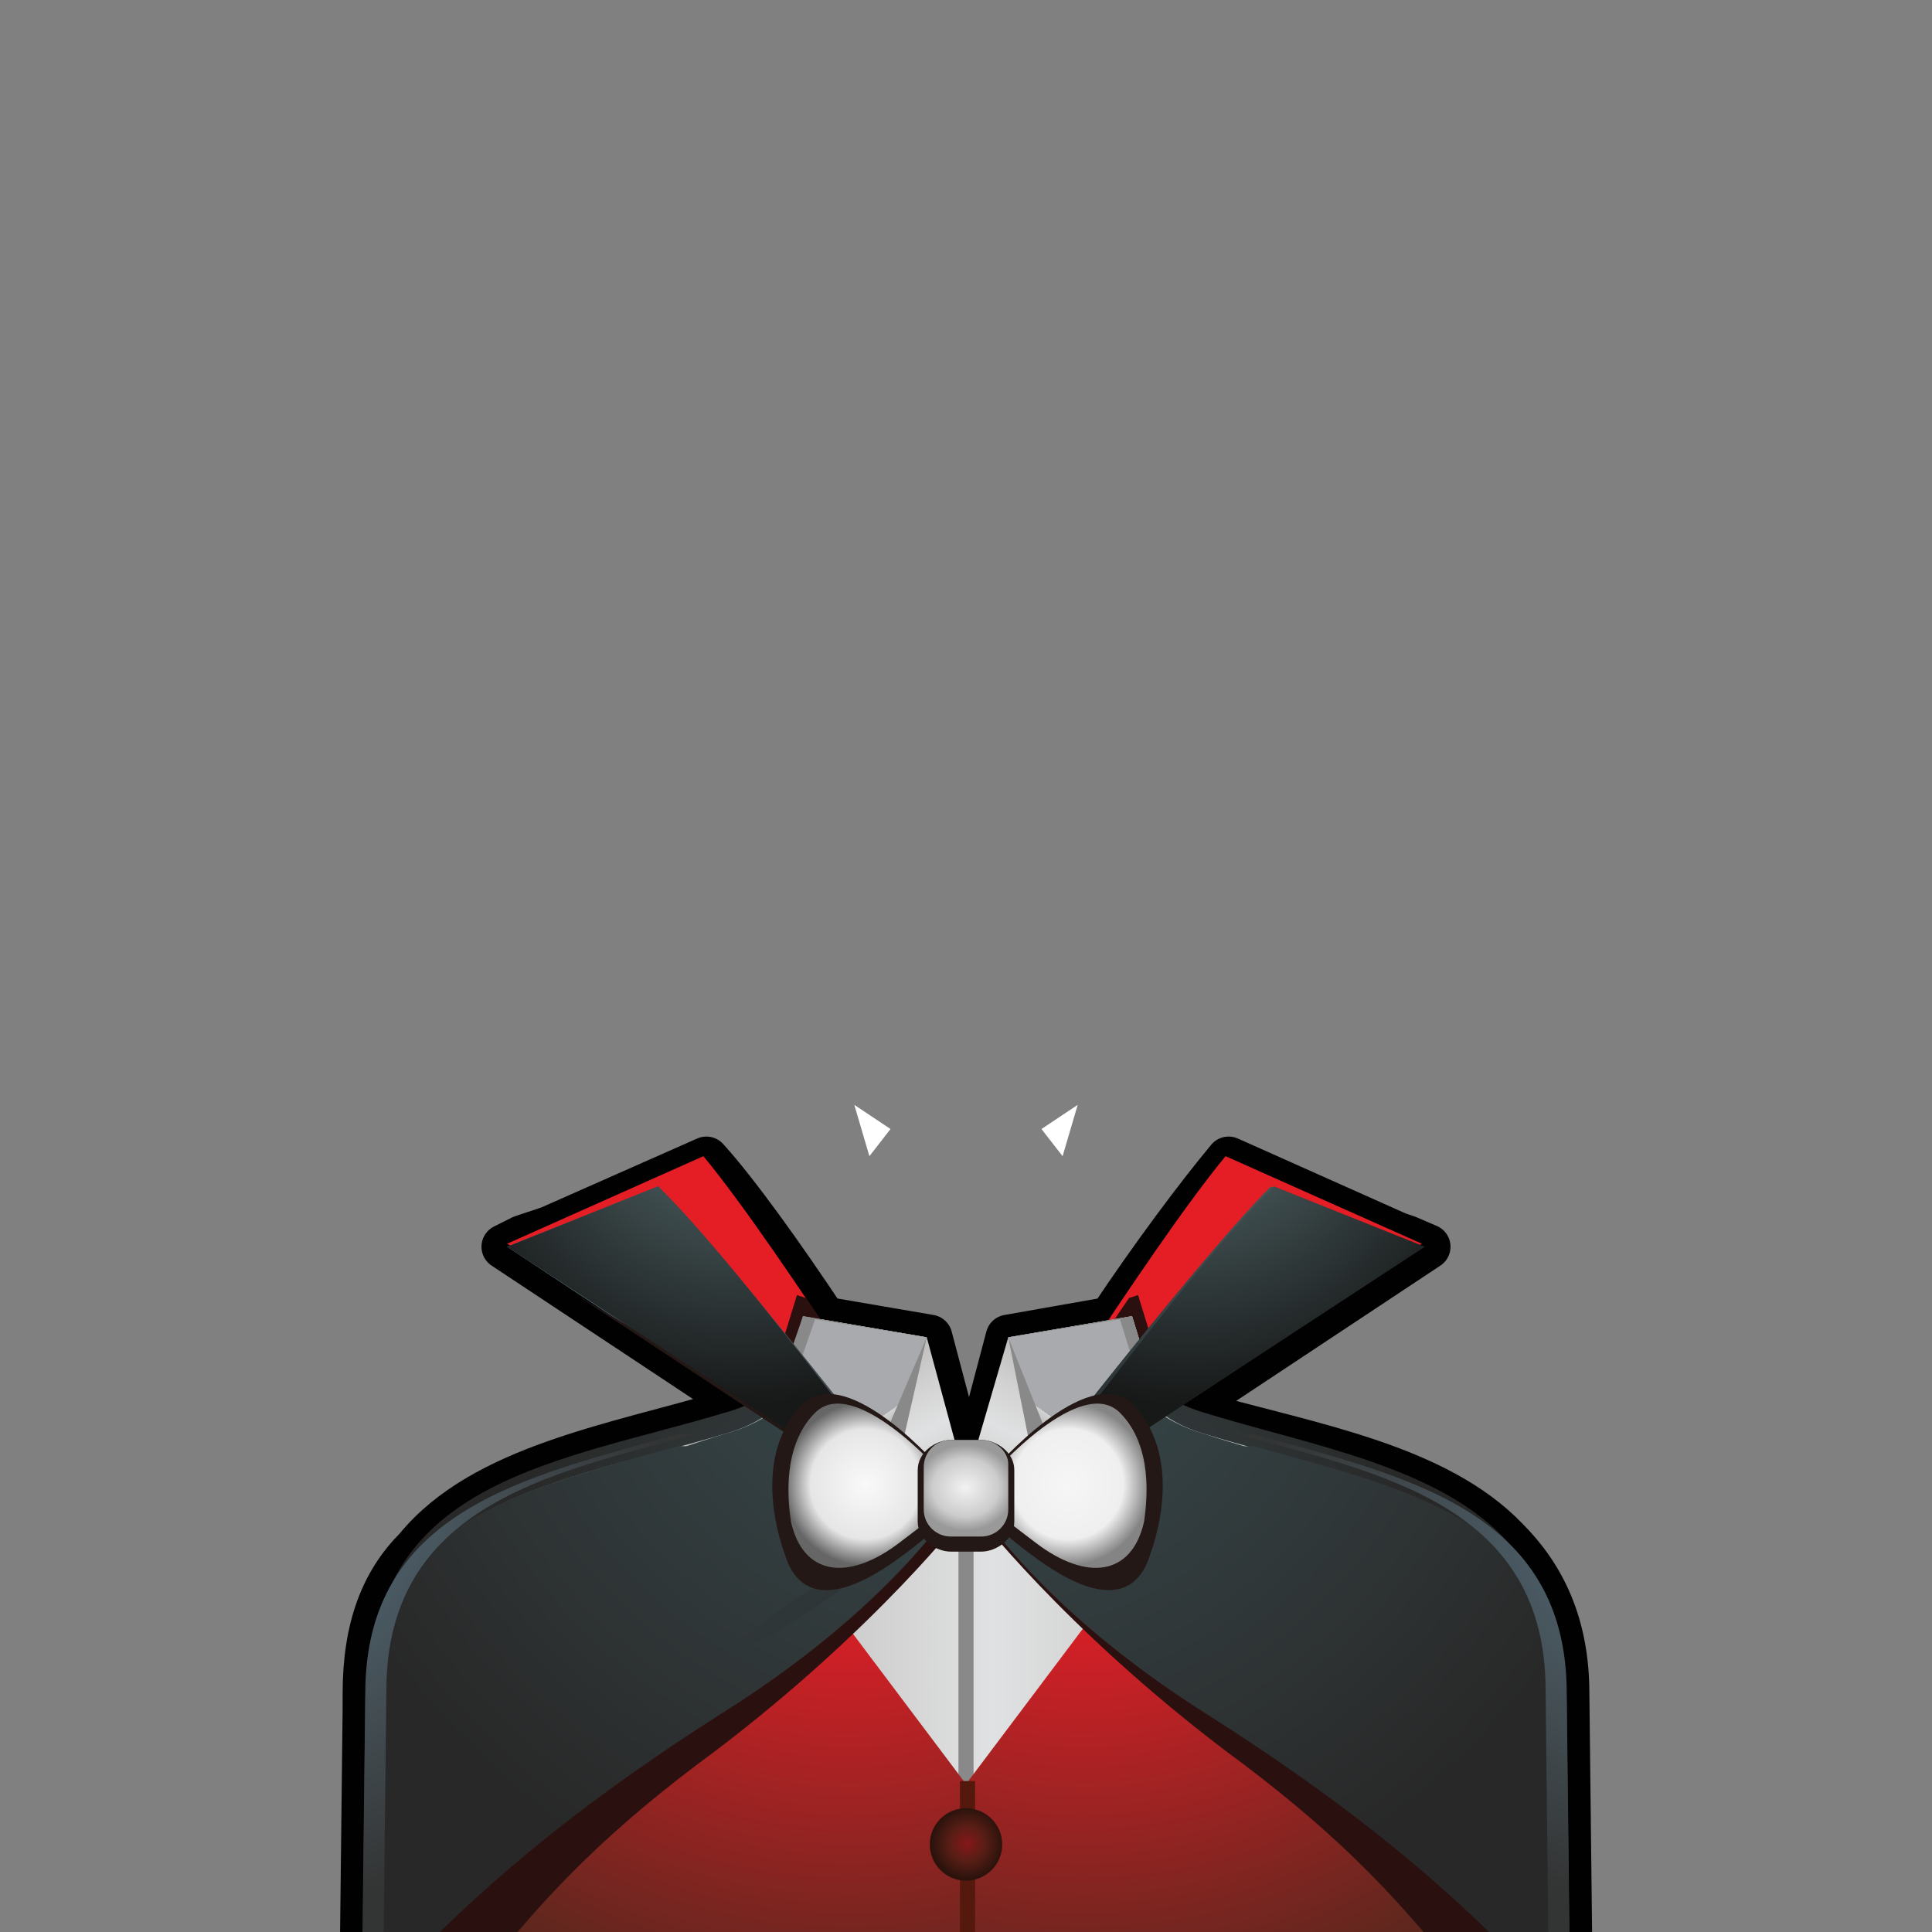 <?xml version="1.0" encoding="UTF-8" standalone="no"?>
<!-- Generator: Adobe Illustrator 16.0.0, SVG Export Plug-In . SVG Version: 6.00 Build 0)  -->

<svg
   xmlns:dc="http://purl.org/dc/elements/1.1/"
   xmlns:cc="http://creativecommons.org/ns#"
   xmlns:rdf="http://www.w3.org/1999/02/22-rdf-syntax-ns#"
   xmlns:svg="http://www.w3.org/2000/svg"
   xmlns="http://www.w3.org/2000/svg"
   xmlns:sodipodi="http://sodipodi.sourceforge.net/DTD/sodipodi-0.dtd"
   xmlns:inkscape="http://www.inkscape.org/namespaces/inkscape"
   version="1.1"
   id="Layer_1"
   x="0px"
   y="0px"
   width="64px"
   height="64px"
   viewBox="0 0 64 64"
   style="enable-background:new 0 0 64 64;"
   xml:space="preserve"
   sodipodi:docname="overlay.svg"
   inkscape:version="0.92.2 (5c3e80d, 2017-08-06)"><rect x="0" y="0" width="64" height="64" fill="#808080" stroke="none"/><defs
     id="defs390" /><sodipodi:namedview
     pagecolor="#ffffff"
     bordercolor="#666666"
     borderopacity="1"
     objecttolerance="10"
     gridtolerance="10"
     guidetolerance="10"
     inkscape:pageopacity="0"
     inkscape:pageshadow="2"
     inkscape:window-width="1920"
     inkscape:window-height="1025"
     id="namedview388"
     showgrid="false"
     inkscape:zoom="10.429825"
     inkscape:cx="5.9932742"
     inkscape:cy="25.344559"
     inkscape:window-x="0"
     inkscape:window-y="27"
     inkscape:window-maximized="1"
     inkscape:current-layer="g372" /><style
     type="text/css"
     id="style2"><![CDATA[
	.st0{fill:url(#SVGID_1_);stroke:#010101;stroke-width:1.5;stroke-linecap:round;stroke-linejoin:round;stroke-miterlimit:10;}
	.st1{fill:#E51E25;}
	.st2{fill:none;stroke:#898989;stroke-width:0.5;stroke-miterlimit:10;}
	.st3{fill:#898989;}
	.st4{fill:#54180C;}
	.st5{fill:none;stroke:#898989;stroke-miterlimit:10;}
	.st6{fill:#231815;}
	.st7{fill:url(#SVGID_2_);}
	.st8{fill:url(#SVGID_3_);}
	.st9{fill:url(#SVGID_4_);}
	.st10{fill:url(#SVGID_5_);}
	.st11{fill:url(#SVGID_6_);}
	.st12{fill:url(#SVGID_7_);}
	.st13{fill:url(#SVGID_8_);}
	.st14{fill:url(#SVGID_9_);}
	.st15{fill:#2B1010;}
	.st16{fill:#FFFFFF;}
	.st17{fill:url(#SVGID_10_);}
	.st18{fill:url(#SVGID_11_);}
	.st19{fill:url(#SVGID_12_);}
	.st20{fill:url(#SVGID_13_);}
	.st21{fill:url(#SVGID_14_);}
	.st22{fill:url(#SVGID_15_);}
	.st23{fill:url(#SVGID_16_);}
	.st24{fill:url(#SVGID_17_);}
	.st25{fill:url(#SVGID_18_);}
	.st26{fill:url(#SVGID_19_);}
	.st27{fill:url(#SVGID_20_);}
	.st28{fill:url(#SVGID_21_);}
	.st29{fill:url(#SVGID_22_);}
	.st30{fill:url(#SVGID_23_);}
	.st31{fill:url(#SVGID_24_);}
	.st32{fill:url(#SVGID_25_);}
	.st33{fill:url(#SVGID_26_);}
	.st34{fill:url(#SVGID_27_);}
]]></style><radialGradient
     id="SVGID_1_"
     cx="32.007"
     cy="51.858"
     r="17.075"
     gradientUnits="userSpaceOnUse"><stop
       offset="0"
       style="stop-color:#861719"
       id="stop4" /><stop
       offset="0.492"
       style="stop-color:#591E16"
       id="stop6" /><stop
       offset="1"
       style="stop-color:#2B130C"
       id="stop8" /></radialGradient><path
     class="st0"
     d="M52,64.9l-0.1-8.8c0-2.3-0.8-3.9-2-5.1c-2.3-2.4-6.4-3.1-10-4.1c-0.2-0.1-0.4-0.2-0.6-0.3l8-5.3L46.6,41l0,0  l-0.3-0.1l-5.6-2.5c-1,1.2-2.5,3.2-3.9,5.3l-3.4,0.6l-0.9,3.4h-0.8l-0.9-3.4l-3.5-0.6c-1.4-2.1-2.9-4.2-3.9-5.3l-5.2,2.3L17.3,41  l0,0l-0.6,0.3l8,5.3c-0.2,0.1-0.4,0.2-0.6,0.2c-3.7,1.1-8.1,1.8-10.3,4.5c-1.1,1.1-1.7,2.6-1.7,4.8v0c0,0.2,0,0.3,0,0.5L12,65.4h0.3  h1h2.6h15.9H32h0h0.3h16.1h2.4h1h0H52h0V64.9L52,64.9z"
     id="path11" /><g
     id="g372"><g
       id="g324"><radialGradient
         id="SVGID_2_"
         cx="32"
         cy="54.598"
         r="15.637"
         gradientUnits="userSpaceOnUse"><stop
           offset="0"
           style="stop-color:#394F53"
           id="stop13" /><stop
           offset="0.677"
           style="stop-color:#2F3536"
           id="stop15" /><stop
           offset="1"
           style="stop-color:#282828"
           id="stop17" /></radialGradient><path
         class="st7"
         d="M51.6,55.8c0-6.7-6.5-7.4-11.7-9c-1.4-0.4-2.3-1.3-2.8-2.2h-3.2v4.1h-3.8v-4.1h-3.3c-0.5,0.9-1.3,1.8-2.8,2.2    c-5.3,1.6-11.7,2.2-11.7,9l-0.1,8.8h39.4L51.6,55.8z"
         id="path20" /><radialGradient
         id="SVGID_3_"
         cx="32"
         cy="55.266"
         r="15.669"
         gradientUnits="userSpaceOnUse"><stop
           offset="0"
           style="stop-color:#698A92"
           id="stop22" /><stop
           offset="0.539"
           style="stop-color:#355D65"
           id="stop24" /><stop
           offset="1"
           style="stop-color:#03383B"
           id="stop26" /></radialGradient><path
         class="st8"
         d="M51.6,56.5c0-6.7-6.5-7.4-11.7-9c-1.4-0.4-2.3-1.3-2.8-2.4h-3.2v3.5h-3.8v-3.5h-3.3c-0.5,1.1-1.3,2-2.8,2.4    c-5.3,1.6-11.7,2.2-11.7,9l-0.1,8.8h39.4L51.6,56.5z"
         id="path29" /><linearGradient
         id="SVGID_4_"
         gradientUnits="userSpaceOnUse"
         x1="12.275"
         y1="55.266"
         x2="51.725"
         y2="55.266"><stop
           offset="0"
           style="stop-color:#E5E2DF"
           id="stop31" /><stop
           offset="0"
           style="stop-color:#D7D3CF"
           id="stop33" /><stop
           offset="0"
           style="stop-color:#CCC7C2"
           id="stop35" /><stop
           offset="6.036747e-002"
           style="stop-color:#BEBAB6"
           id="stop37" /><stop
           offset="0.146"
           style="stop-color:#A6A3A0"
           id="stop39" /><stop
           offset="0.522"
           style="stop-color:#E0E1E2"
           id="stop41" /><stop
           offset="0.625"
           style="stop-color:#D2D2D2"
           id="stop43" /><stop
           offset="0.821"
           style="stop-color:#B0ADAB"
           id="stop45" /><stop
           offset="0.876"
           style="stop-color:#A6A3A0"
           id="stop47" /><stop
           offset="1"
           style="stop-color:#D2D3D4"
           id="stop49" /><stop
           offset="1"
           style="stop-color:#A8AAAD"
           id="stop51" /></linearGradient><path
         class="st9"
         d="M51.6,56.5c0-6.7-6.5-7.4-11.7-9c-1.4-0.4-2.3-1.3-2.8-2.4h-3.2v3.5h-3.8v-3.5h-3.3c-0.5,1.1-1.3,2-2.8,2.4    c-5.3,1.6-11.7,2.2-11.7,9l-0.1,8.8h39.4L51.6,56.5z"
         id="path54" /><line
         class="st2"
         x1="32"
         y1="49.8"
         x2="32"
         y2="61"
         id="line56" /><radialGradient
         id="SVGID_5_"
         cx="28.125"
         cy="44.625"
         r="28.838"
         gradientUnits="userSpaceOnUse"><stop
           offset="0"
           style="stop-color:#E21F26"
           id="stop58" /><stop
           offset="0.253"
           style="stop-color:#E21F26"
           id="stop60" /><stop
           offset="0.301"
           style="stop-color:#DA1F27"
           id="stop62" /><stop
           offset="0.757"
           style="stop-color:#60271E"
           id="stop64" /><stop
           offset="1"
           style="stop-color:#2B130C"
           id="stop66" /></radialGradient><path
         class="st10"
         d="M32,59.1l-8.5-11.3c-5.2,1.5-11.1,2.3-11.1,8.8l-0.1,8.8H32V59.1z"
         id="path69" /><radialGradient
         id="SVGID_6_"
         cx="8.376"
         cy="44.625"
         r="28.838"
         gradientTransform="matrix(-1 0 0 1 44.275 0)"
         gradientUnits="userSpaceOnUse"><stop
           offset="0"
           style="stop-color:#E21F26"
           id="stop71" /><stop
           offset="0.253"
           style="stop-color:#E21F26"
           id="stop73" /><stop
           offset="0.301"
           style="stop-color:#DA1F27"
           id="stop75" /><stop
           offset="0.757"
           style="stop-color:#60271E"
           id="stop77" /><stop
           offset="1"
           style="stop-color:#2B130C"
           id="stop79" /></radialGradient><path
         class="st11"
         d="M32,59.1l8.5-11.3c5.2,1.5,11.1,2.3,11.1,8.8l0.1,8.8H32V59.1z"
         id="path82" /><path
         class="st15"
         d="M51.9,57.3c0-6.1-5.4-7.2-10.4-8.6c-2.6,0.1-5.6,0.2-9.2,1.4c0,0,2.9,3.8,8.3,7.9c3.4,2.5,5.5,4.6,7.7,7.4    H52L51.9,57.3z"
         id="path84" /><path
         class="st15"
         d="M12.4,57.3c0-6.1,5.4-7.2,10.4-8.6c2.6,0.1,5.6,0.2,9.2,1.4c0,0-2.9,3.8-8.3,7.9c-3.4,2.5-5.5,4.6-7.7,7.4    h-3.6L12.4,57.3z"
         id="path86" /><radialGradient
         id="SVGID_7_"
         cx="34.444"
         cy="39.701"
         r="25.071"
         gradientTransform="matrix(0.434 0.724 -0.837 0.544 67.269 -4.788)"
         gradientUnits="userSpaceOnUse"><stop
           offset="0"
           style="stop-color:#394F53"
           id="stop88" /><stop
           offset="0.677"
           style="stop-color:#2F3536"
           id="stop90" /><stop
           offset="1"
           style="stop-color:#282828"
           id="stop92" /></radialGradient><path
         class="st12"
         d="M32,49.5c0,0,5.4,4.5,7.3,5.1C42,55.5,32,49.5,32,49.5z"
         id="path95" /><g
         id="g304"><g
           id="g244"><radialGradient
             id="SVGID_8_"
             cx="32.166"
             cy="41.167"
             r="23.759"
             gradientUnits="userSpaceOnUse"><stop
               offset="0"
               style="stop-color:#394F53"
               id="stop97" /><stop
               offset="0.677"
               style="stop-color:#2F3536"
               id="stop99" /><stop
               offset="1"
               style="stop-color:#282828"
               id="stop101" /></radialGradient><path
             class="st13"
             d="M39.9,47.5c-1.4-0.4-2.3-1.2-2.8-2.3h-3.2v3.5h-3.8v-3.5h-3.3c-0.5,1.1-1.3,1.9-2.8,2.3      c-1,0.3-2,0.7-3,0.9c2.8,0.7,6.6,1.2,10.9,1.2c4.3,0,8.1-0.4,10.9-1.2C41.9,48.1,40.8,47.8,39.9,47.5z"
             id="path104" /><g
             id="g164"><path
               class="st1"
               d="M31.3,50.1c0,0-5.5-8.8-8-11.8l-6.5,2.9L31.3,50.1z"
               id="path106" /><linearGradient
               id="SVGID_9_"
               gradientUnits="userSpaceOnUse"
               x1="32.556"
               y1="54.086"
               x2="26.806"
               y2="42.336"><stop
                 offset="0"
                 style="stop-color:#E5E2DF"
                 id="stop108" /><stop
                 offset="0"
                 style="stop-color:#D7D3CF"
                 id="stop110" /><stop
                 offset="0"
                 style="stop-color:#CCC7C2"
                 id="stop112" /><stop
                 offset="6.036747e-002"
                 style="stop-color:#BEBAB6"
                 id="stop114" /><stop
                 offset="0.146"
                 style="stop-color:#A6A3A0"
                 id="stop116" /><stop
                 offset="0.522"
                 style="stop-color:#E0E1E2"
                 id="stop118" /><stop
                 offset="0.625"
                 style="stop-color:#D2D2D2"
                 id="stop120" /><stop
                 offset="0.821"
                 style="stop-color:#B0ADAB"
                 id="stop122" /><stop
                 offset="0.876"
                 style="stop-color:#A6A3A0"
                 id="stop124" /><stop
                 offset="1"
                 style="stop-color:#D2D3D4"
                 id="stop126" /><stop
                 offset="1"
                 style="stop-color:#A8AAAD"
                 id="stop128" /></linearGradient><polygon
               class="st14"
               points="30.7,44.3 32,49.1 25.8,46.2 26.6,43.6      "
               id="polygon131" /><polygon
               class="st3"
               points="30.7,44.3 26.6,43.6 25.8,46.2 29.9,47.8      "
               id="polygon133" /><path
               class="st15"
               d="M29.1,47.1l-3.5-1.6l0.8-2.6l0.3,0.1c0.9,1.3,1.7,2.6,2.5,3.7L29.1,47.1z"
               id="path135" /><linearGradient
               id="SVGID_10_"
               gradientUnits="userSpaceOnUse"
               x1="32.982"
               y1="51.95"
               x2="29.358"
               y2="46.826"><stop
                 offset="0"
                 style="stop-color:#E5E2DF"
                 id="stop137" /><stop
                 offset="0"
                 style="stop-color:#D7D3CF"
                 id="stop139" /><stop
                 offset="0"
                 style="stop-color:#CCC7C2"
                 id="stop141" /><stop
                 offset="6.036747e-002"
                 style="stop-color:#BEBAB6"
                 id="stop143" /><stop
                 offset="0.146"
                 style="stop-color:#A6A3A0"
                 id="stop145" /><stop
                 offset="0.522"
                 style="stop-color:#E0E1E2"
                 id="stop147" /><stop
                 offset="0.625"
                 style="stop-color:#D2D2D2"
                 id="stop149" /><stop
                 offset="0.821"
                 style="stop-color:#B0ADAB"
                 id="stop151" /><stop
                 offset="0.876"
                 style="stop-color:#A6A3A0"
                 id="stop153" /><stop
                 offset="1"
                 style="stop-color:#D2D3D4"
                 id="stop155" /><stop
                 offset="1"
                 style="stop-color:#A8AAAD"
                 id="stop157" /></linearGradient><polygon
               class="st17"
               points="30.7,44.3 26.6,43.6 25.8,46.2 29.2,47.8      "
               id="polygon160" /><polygon
               class="st3"
               points="26.6,43.6 30.7,44.3 30.7,44.3 27,43.7 26.1,46.3 29.3,47.7 29.2,47.8 25.7,46.2      "
               id="polygon162" /></g><g
             id="g224"><path
               class="st1"
               d="M32.6,50.1c0,0,5.5-8.8,8-11.8l6.5,2.9L32.6,50.1z"
               id="path166" /><path
               class="st15"
               d="M35,47.1l3.5-1.6l-0.8-2.6l-0.3,0.1c-0.9,1.3-1.7,2.6-2.5,3.7L35,47.1z"
               id="path168" /><linearGradient
               id="SVGID_11_"
               gradientUnits="userSpaceOnUse"
               x1="26.273"
               y1="54.087"
               x2="20.521"
               y2="42.334"
               gradientTransform="matrix(-1 0 0 1 57.75 0)"><stop
                 offset="0"
                 style="stop-color:#E5E2DF"
                 id="stop170" /><stop
                 offset="0"
                 style="stop-color:#D7D3CF"
                 id="stop172" /><stop
                 offset="0"
                 style="stop-color:#CCC7C2"
                 id="stop174" /><stop
                 offset="6.036747e-002"
                 style="stop-color:#BEBAB6"
                 id="stop176" /><stop
                 offset="0.146"
                 style="stop-color:#A6A3A0"
                 id="stop178" /><stop
                 offset="0.522"
                 style="stop-color:#E0E1E2"
                 id="stop180" /><stop
                 offset="0.625"
                 style="stop-color:#D2D2D2"
                 id="stop182" /><stop
                 offset="0.821"
                 style="stop-color:#B0ADAB"
                 id="stop184" /><stop
                 offset="0.876"
                 style="stop-color:#A6A3A0"
                 id="stop186" /><stop
                 offset="1"
                 style="stop-color:#D2D3D4"
                 id="stop188" /><stop
                 offset="1"
                 style="stop-color:#A8AAAD"
                 id="stop190" /></linearGradient><polygon
               class="st18"
               points="33.4,44.3 32,49.1 38.3,46.2 37.5,43.6      "
               id="polygon193" /><polygon
               class="st3"
               points="33.4,44.3 37.5,43.6 38.3,46.2 34.1,47.8      "
               id="polygon195" /><linearGradient
               id="SVGID_12_"
               gradientUnits="userSpaceOnUse"
               x1="26.697"
               y1="51.951"
               x2="23.073"
               y2="46.827"
               gradientTransform="matrix(-1 0 0 1 57.75 0)"><stop
                 offset="0"
                 style="stop-color:#E5E2DF"
                 id="stop197" /><stop
                 offset="0"
                 style="stop-color:#D7D3CF"
                 id="stop199" /><stop
                 offset="0"
                 style="stop-color:#CCC7C2"
                 id="stop201" /><stop
                 offset="6.036747e-002"
                 style="stop-color:#BEBAB6"
                 id="stop203" /><stop
                 offset="0.146"
                 style="stop-color:#A6A3A0"
                 id="stop205" /><stop
                 offset="0.522"
                 style="stop-color:#E0E1E2"
                 id="stop207" /><stop
                 offset="0.625"
                 style="stop-color:#D2D2D2"
                 id="stop209" /><stop
                 offset="0.821"
                 style="stop-color:#B0ADAB"
                 id="stop211" /><stop
                 offset="0.876"
                 style="stop-color:#A6A3A0"
                 id="stop213" /><stop
                 offset="1"
                 style="stop-color:#D2D3D4"
                 id="stop215" /><stop
                 offset="1"
                 style="stop-color:#A8AAAD"
                 id="stop217" /></linearGradient><polygon
               class="st19"
               points="33.4,44.3 37.5,43.6 38.3,46.2 34.8,47.8      "
               id="polygon220" /><polygon
               class="st3"
               points="37.5,43.6 33.4,44.3 33.4,44.3 37.1,43.7 37.9,46.3 34.8,47.7 34.8,47.8 38.3,46.2      "
               id="polygon222" /></g><radialGradient
             id="SVGID_13_"
             cx="32.166"
             cy="41.167"
             r="23.759"
             gradientUnits="userSpaceOnUse"><stop
               offset="0"
               style="stop-color:#394F53"
               id="stop226" /><stop
               offset="0.677"
               style="stop-color:#2F3536"
               id="stop228" /><stop
               offset="1"
               style="stop-color:#282828"
               id="stop230" /></radialGradient><path
             class="st20"
             d="M51.9,56.5c0-6.1-5.4-7.2-10.4-8.6C39,48,36,48.5,32.3,49.8c0,0,2,3.4,7.7,7c4.1,2.6,7.6,5.3,10.7,8.6H52      L51.9,56.5z"
             id="path233" /><radialGradient
             id="SVGID_14_"
             cx="55.5"
             cy="49.698"
             r="13.509"
             gradientUnits="userSpaceOnUse"><stop
               offset="0"
               style="stop-color:#537181"
               id="stop235" /><stop
               offset="0.476"
               style="stop-color:#47545B"
               id="stop237" /><stop
               offset="1"
               style="stop-color:#333434"
               id="stop239" /></radialGradient><path
             class="st21"
             d="M51.9,56.1c0-6.1-5.4-7.2-10.4-8.6c-0.2,0-0.4,0-0.6,0c4.9,1.3,10.3,2.4,10.3,8.5l0.1,8.8H52L51.9,56.1z"
             id="path242" /></g><radialGradient
           id="SVGID_15_"
           cx="32.166"
           cy="41.167"
           r="23.759"
           gradientUnits="userSpaceOnUse"><stop
             offset="0"
             style="stop-color:#394F53"
             id="stop246" /><stop
             offset="0.677"
             style="stop-color:#2F3536"
             id="stop248" /><stop
             offset="1"
             style="stop-color:#282828"
             id="stop250" /></radialGradient><path
           class="st22"
           d="M12.1,56.5c0-6.1,5.4-7.2,10.4-8.6c2.6,0.1,5.6,0.6,9.2,1.8c0,0-2,3.4-7.7,7c-4.1,2.6-7.6,5.3-10.7,8.6H12     L12.1,56.5z"
           id="path253" /><radialGradient
           id="SVGID_16_"
           cx="24.011"
           cy="45.11"
           r="6.591"
           gradientUnits="userSpaceOnUse"><stop
             offset="0"
             style="stop-color:#537181"
             id="stop255" /><stop
             offset="0.476"
             style="stop-color:#47545B"
             id="stop257" /><stop
             offset="1"
             style="stop-color:#333434"
             id="stop259" /></radialGradient><path
           class="st23"
           d="M31.3,50.9c0,0-6.8-8.9-9.5-11.6l-5,2"
           id="path262" /><radialGradient
           id="SVGID_17_"
           cx="64.01"
           cy="40.75"
           r="18.666"
           gradientTransform="matrix(-1 0 0 1 79.873 0)"
           gradientUnits="userSpaceOnUse"><stop
             offset="0"
             style="stop-color:#537181"
             id="stop264" /><stop
             offset="0.476"
             style="stop-color:#47545B"
             id="stop266" /><stop
             offset="1"
             style="stop-color:#333434"
             id="stop268" /></radialGradient><path
           class="st24"
           d="M31.3,50.9c0,0-6.8-8.9-9.5-11.6l-5,2L31.3,50.9z"
           id="path271" /><radialGradient
           id="SVGID_18_"
           cx="48.084"
           cy="40.75"
           r="18.666"
           gradientUnits="userSpaceOnUse"><stop
             offset="0"
             style="stop-color:#557176"
             id="stop273" /><stop
             offset="0.351"
             style="stop-color:#435355"
             id="stop275" /><stop
             offset="1"
             style="stop-color:#171818"
             id="stop277" /></radialGradient><path
           class="st25"
           d="M32.6,50.9c0,0,6.8-8.9,9.5-11.6l5,2L32.6,50.9z"
           id="path280" /><path
           class="st6"
           d="M33.8,49.4c-0.7,0.9-1.2,1.5-1.2,1.5l12.1-8L33.8,49.4z"
           id="path282" /><path
           class="st6"
           d="M30,49.4c0.7,0.9,1.2,1.5,1.2,1.5l-12.1-8L30,49.4z"
           id="path284" /><radialGradient
           id="SVGID_19_"
           cx="39.397"
           cy="35.684"
           r="10.872"
           gradientUnits="userSpaceOnUse"><stop
             offset="0"
             style="stop-color:#557176"
             id="stop286" /><stop
             offset="0.351"
             style="stop-color:#435355"
             id="stop288" /><stop
             offset="1"
             style="stop-color:#171818"
             id="stop290" /></radialGradient><path
           class="st26"
           d="M33.3,50.4c0,0,6.1-8.4,8.9-11.1l5,2L33.3,50.4z"
           id="path293" /><radialGradient
           id="SVGID_20_"
           cx="54.675"
           cy="35.684"
           r="10.872"
           gradientTransform="matrix(-1 0 0 1 79.227 0)"
           gradientUnits="userSpaceOnUse"><stop
             offset="0"
             style="stop-color:#557176"
             id="stop295" /><stop
             offset="0.351"
             style="stop-color:#435355"
             id="stop297" /><stop
             offset="1"
             style="stop-color:#171818"
             id="stop299" /></radialGradient><path
           class="st27"
           d="M30.7,50.4c0,0-6.1-8.4-8.9-11.1l-5,2L30.7,50.4z"
           id="path302" /></g><radialGradient
         id="SVGID_21_"
         cx="84.423"
         cy="49.698"
         r="13.509"
         gradientTransform="matrix(-1 0 0 1 92.965 0)"
         gradientUnits="userSpaceOnUse"><stop
           offset="0"
           style="stop-color:#537181"
           id="stop306" /><stop
           offset="0.476"
           style="stop-color:#47545B"
           id="stop308" /><stop
           offset="1"
           style="stop-color:#333434"
           id="stop310" /></radialGradient><path
         class="st28"
         d="M12.1,56.1c0-6.1,5.4-7.2,10.4-8.6c0.2,0,0.4,0,0.6,0c-4.9,1.3-10.3,2.4-10.3,8.5l-0.1,8.8H12L12.1,56.1z"
         id="path313" /><radialGradient
         id="SVGID_22_"
         cx="39.552"
         cy="32.902"
         r="25.081"
         gradientTransform="matrix(-0.434 0.724 0.837 0.544 4.533 -4.788)"
         gradientUnits="userSpaceOnUse"><stop
           offset="0"
           style="stop-color:#394F53"
           id="stop315" /><stop
           offset="0.677"
           style="stop-color:#2F3536"
           id="stop317" /><stop
           offset="1"
           style="stop-color:#282828"
           id="stop319" /></radialGradient><path
         class="st29"
         d="M31.9,49.5c0,0-5.4,4.5-7.3,5.1C21.9,55.5,31.9,49.5,31.9,49.5z"
         id="path322" /></g><path
       class="st6"
       d="M32.9,48.7c0,0,3.1-3.6,4.6-2.2c1.4,1.4,1.1,3.6,0.6,5c-0.5,1.6-1.9,1.5-3.8,0.1   C32.5,50.3,32.5,49.9,32.9,48.7z"
       id="path326" /><radialGradient
       id="SVGID_23_"
       cx="35.381"
       cy="49.164"
       r="2.693"
       gradientUnits="userSpaceOnUse"><stop
         offset="0"
         style="stop-color:#f6f6f6;stop-opacity:1"
         id="stop328" /><stop
         offset="0.677"
         style="stop-color:#efefef;stop-opacity:1"
         id="stop330" /><stop
         offset="1"
         style="stop-color:#848484;stop-opacity:1"
         id="stop332" /></radialGradient><path
       class="st30"
       d="M32.9,48.8c0,0,2.9-3.3,4.2-2c1.1,1.1,0.9,2.9,0.8,3.6c-0.4,1.8-1.9,2-3.6,0.7C32.6,49.8,32.6,49.9,32.9,48.8   z"
       id="path335" /><path
       class="st6"
       d="M31.2,48.7c0,0-3.1-3.6-4.6-2.2c-1.4,1.4-1.1,3.6-0.6,5c0.5,1.6,1.9,1.5,3.8,0.1   C31.6,50.3,31.6,49.9,31.2,48.7z"
       id="path337" /><radialGradient
       id="SVGID_24_"
       cx="42.09"
       cy="49.164"
       r="2.693"
       gradientTransform="matrix(-1 0 0 1 70.762 0)"
       gradientUnits="userSpaceOnUse"><stop
         offset="0"
         style="stop-color:#f9f9f9;stop-opacity:1"
         id="stop339" /><stop
         offset="0.677"
         style="stop-color:#e6e6e6;stop-opacity:1"
         id="stop341" /><stop
         offset="1"
         style="stop-color:#666666;stop-opacity:1"
         id="stop343" /></radialGradient><path
       class="st31"
       d="M31.2,48.8c0,0-2.9-3.3-4.2-2c-1.1,1.1-0.9,2.9-0.8,3.6c0.4,1.8,1.9,2,3.6,0.7C31.5,49.8,31.5,49.9,31.2,48.8   z"
       id="path346" /><path
       class="st6"
       d="M32.5,47.7h-1c-0.5,0-1.1,0.4-1.1,1v1.7c0,0.6,0.6,1,1.1,1h1c0.5,0,1.1-0.4,1.1-1v-1.7   C33.6,48.1,33,47.7,32.5,47.7z"
       id="path348" /><radialGradient
       id="SVGID_25_"
       cx="31.987"
       cy="49.863"
       r="1.627"
       gradientTransform="matrix(1 0 0 0.874 0 5.698)"
       gradientUnits="userSpaceOnUse"><stop
         offset="0"
         style="stop-color:#f2f2f2;stop-opacity:1"
         id="stop350" /><stop
         offset="0.677"
         style="stop-color:#cccccc;stop-opacity:1"
         id="stop352" /><stop
         offset="1"
         style="stop-color:#999999;stop-opacity:1"
         id="stop354" /></radialGradient><path
       class="st32"
       d="M32.5,47.7h-1c-0.5,0-0.9,0.4-0.9,0.9V50c0,0.5,0.4,0.9,0.9,0.9h1c0.5,0,0.9-0.4,0.9-0.9v-1.5   C33.4,48.1,33,47.7,32.5,47.7z"
       id="path357" /><path
       class="st5"
       d="M32.1,49.8"
       id="path359" /><rect
       x="31.8"
       y="59"
       class="st4"
       width="0.5"
       height="6.4"
       id="rect361" /><radialGradient
       id="SVGID_26_"
       cx="32.037"
       cy="61.068"
       r="1.169"
       gradientUnits="userSpaceOnUse"><stop
         offset="0"
         style="stop-color:#861719"
         id="stop363" /><stop
         offset="0.492"
         style="stop-color:#591E16"
         id="stop365" /><stop
         offset="1"
         style="stop-color:#2B130C"
         id="stop367" /></radialGradient><circle
       class="st33"
       cx="32"
       cy="61.1"
       r="1.2"
       id="circle370" /></g><radialGradient
     id="SVGID_27_"
     cx="35.275"
     cy="49"
     r="0"
     gradientUnits="userSpaceOnUse"><stop
       offset="0"
       style="stop-color:#537181"
       id="stop374" /><stop
       offset="0.476"
       style="stop-color:#47545B"
       id="stop376" /><stop
       offset="1"
       style="stop-color:#333434"
       id="stop378" /></radialGradient><path
     class="st34"
     d="M35.3,49"
     id="path381" /><polygon
     class="st16"
     points="28.3,36.6 28.8,38.3 29.5,37.4 "
     id="polygon383" /><polygon
     class="st16"
     points="35.7,36.6 35.2,38.3 34.5,37.4 "
     id="polygon385" /></svg>